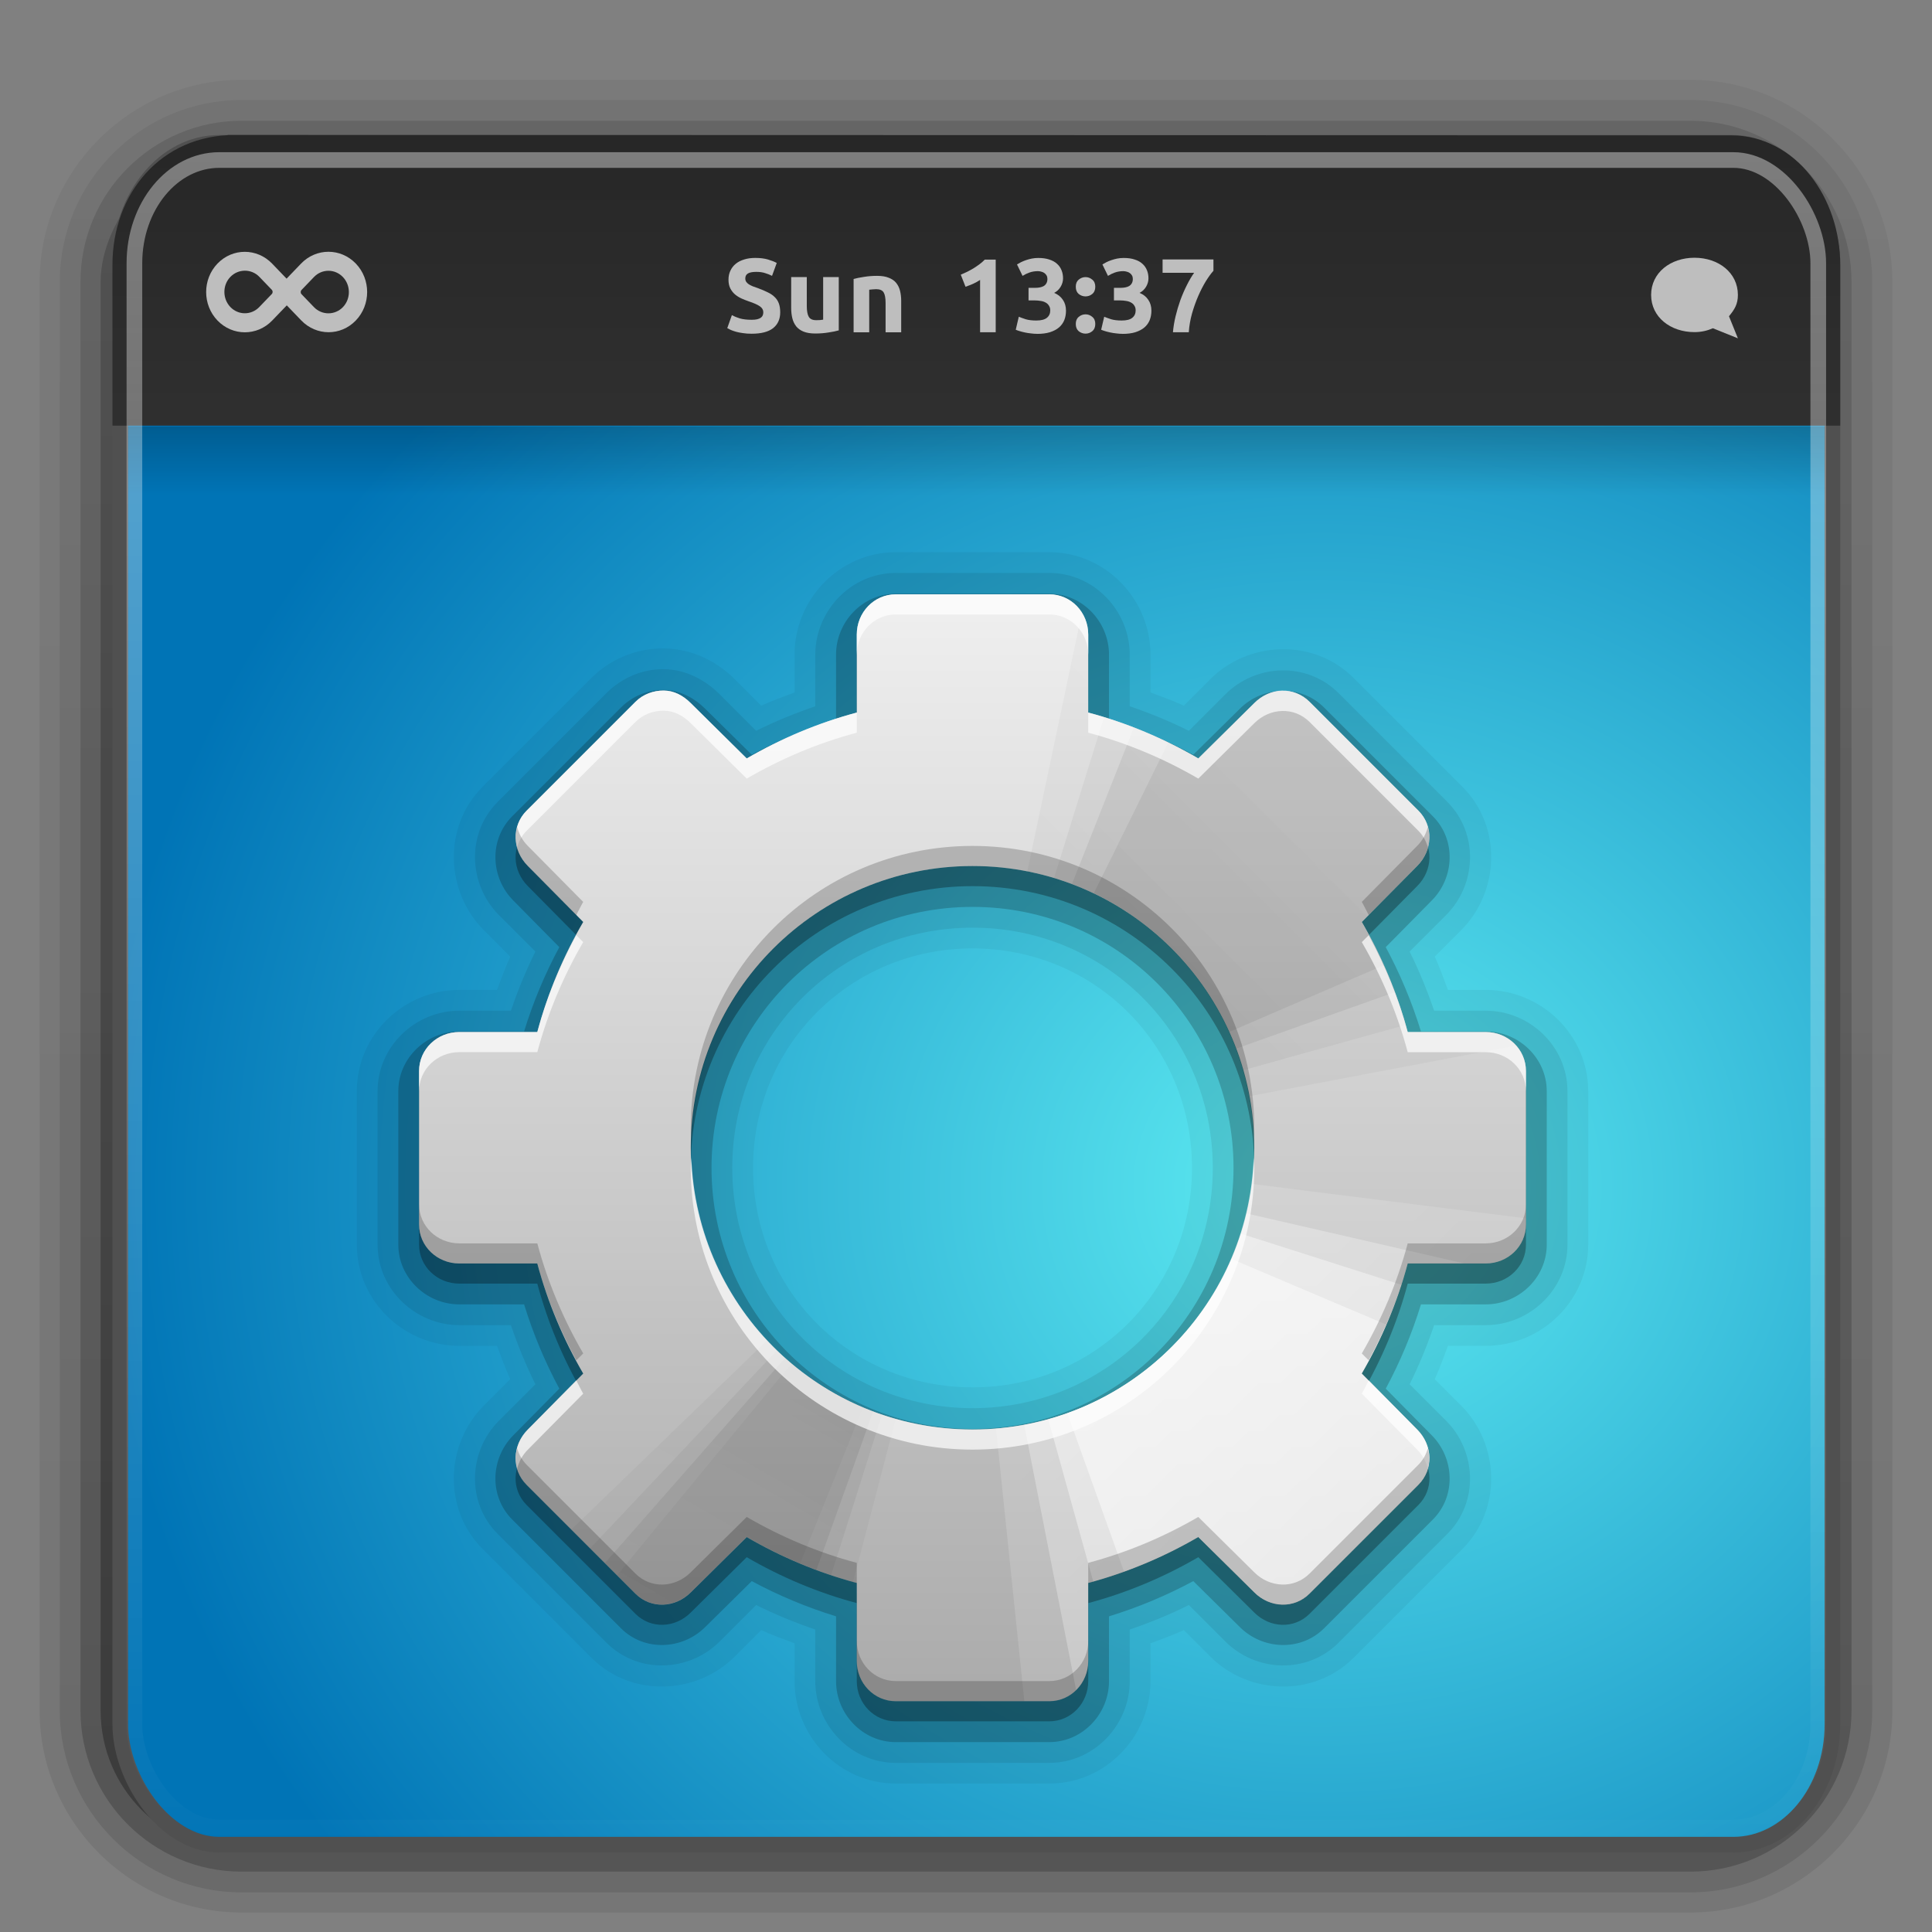 <svg height="96" width="96" xmlns="http://www.w3.org/2000/svg" xmlns:xlink="http://www.w3.org/1999/xlink"><rect width="100%" height="100%" fill="#808080" stroke="none"/><linearGradient id="a"><stop offset="0" stop-color="#fff"/><stop offset="1" stop-color="#fff" stop-opacity="0"/></linearGradient><linearGradient id="b" gradientTransform="matrix(1.024 0 0 1.012 -1.143 -98.071)" gradientUnits="userSpaceOnUse" x1="32.251" x2="32.251" y1="6.132" y2="90.239"><stop offset="0"/><stop offset="1" stop-opacity=".588"/></linearGradient><linearGradient id="c" gradientTransform="matrix(1.858 0 0 2.123 3.927 .572)" gradientUnits="userSpaceOnUse" x1="12.579" x2="12.579" xlink:href="#a" y1="2.914" y2="43.811"/><linearGradient id="d" gradientTransform="matrix(1.541 0 0 1.503 -1.133 -2.625)" gradientUnits="userSpaceOnUse" x1="33.579" x2="33.579" xlink:href="#e" y1="5.709" y2="16.323"/><linearGradient id="e"><stop offset="0" stop-color="#262626"/><stop offset="1" stop-color="#303030"/></linearGradient><linearGradient id="f" gradientTransform="matrix(1.891 0 0 2.278 3.139 -9.993)" gradientUnits="userSpaceOnUse" x1="16.916" x2="16.916" xlink:href="#e" y1="7.001" y2="14"/><linearGradient id="g" gradientTransform="matrix(1.834 0 0 .8 4.515 13.8)" gradientUnits="userSpaceOnUse" x1="24.683" x2="24.683" xlink:href="#h" y1="9.242" y2="13.523"/><linearGradient id="h"><stop offset="0"/><stop offset="1" stop-opacity="0"/></linearGradient><radialGradient id="i" cx="26.617" cy="-2.064" gradientTransform="matrix(-0 -2.436 2.641 0 71.136 123.798)" gradientUnits="userSpaceOnUse" r="23"><stop offset="0" stop-color="#5eecf2"/><stop offset="1" stop-color="#0074b6"/></radialGradient><clipPath id="j"><path d="m30.916 135.971c-.937.541-1.228 1.748-.678 2.701l1.938 3.356c-1.418 1.414-2.622 3.012-3.595 4.71l-3.784-.991c-.532-.142-1.038-.118-1.476.131-.438.248-.797.668-.937 1.19l-1.979 7.385c-.28 1.045.366 2.065 1.429 2.35l3.772 1.034c-.006 1.957.238 3.943.759 5.877l-3.356 1.938c-.953.55-1.304 1.741-.763 2.678l3.812 6.603c.541.937 1.748 1.228 2.701.678l3.356-1.938c1.414 1.418 3.012 2.622 4.71 3.595l-.991 3.784c-.285 1.063.275 2.133 1.321 2.413l7.385 1.979c1.045.28 2.065-.366 2.35-1.429l1.034-3.772c1.957.006 3.943-.238 5.877-.759l1.938 3.356c.55.953 1.741 1.304 2.678.763l6.603-3.812c.937-.541 1.228-1.748.678-2.701l-1.938-3.356c1.418-1.414 2.622-3.012 3.595-4.71l3.784.991c1.063.285 2.133-.275 2.413-1.321l1.979-7.385c.28-1.045-.366-2.065-1.429-2.35l-3.772-1.034c.006-1.957-.238-3.943-.759-5.877l3.356-1.938c.953-.55 1.304-1.741.763-2.678l-3.812-6.603c-.541-.937-1.748-1.228-2.701-.678l-3.356 1.938c-1.414-1.418-3.012-2.622-4.71-3.595l.991-3.784c.285-1.063-.275-2.133-1.321-2.413l-7.385-1.979c-1.045-.28-2.065.366-2.35 1.429l-1.034 3.772c-1.957-.006-3.943.238-5.877.759l-1.938-3.356c-.55-.953-1.741-1.304-2.678-.763zm10.052 9.785c6.696-3.866 15.258-1.572 19.124 5.124s1.572 15.258-5.124 19.124c-6.696 3.866-15.258 1.572-19.124-5.124s-1.572-15.258 5.124-19.124z" display="block"/></clipPath><linearGradient id="k" gradientUnits="userSpaceOnUse" x1="48.234" x2="126.139" xlink:href="#h" y1="48.047" y2="66.233"/><linearGradient id="l" gradientUnits="userSpaceOnUse" x1="48.055" x2="126.673" xlink:href="#h" y1="48.032" y2="62.839"/><linearGradient id="m" gradientUnits="userSpaceOnUse" x1="47.997" x2="127.052" xlink:href="#h" y1="48.029" y2="60.29"/><linearGradient id="n" gradientUnits="userSpaceOnUse" x1="47.998" x2="127.416" xlink:href="#h" y1="48.029" y2="57.665"/><linearGradient id="o" gradientUnits="userSpaceOnUse" x1="48.234" x2="126.139" xlink:href="#a" y1="48.047" y2="66.233"/><linearGradient id="p" gradientUnits="userSpaceOnUse" x1="48.055" x2="126.673" xlink:href="#a" y1="48.032" y2="62.839"/><linearGradient id="q" gradientUnits="userSpaceOnUse" x1="47.997" x2="127.052" xlink:href="#a" y1="48.029" y2="60.29"/><linearGradient id="r" gradientUnits="userSpaceOnUse" x1="47.998" x2="127.416" xlink:href="#a" y1="48.029" y2="57.665"/><linearGradient id="s" gradientUnits="userSpaceOnUse" x1="41.736" x2="41.736" y1="24.198" y2="80.499"><stop offset="0" stop-color="#f0f0f0"/><stop offset="1" stop-color="#aaa"/></linearGradient><g fill="url(#b)"><path d="m12-95.031c-5.511 0-10.031 4.52-10.031 10.031v71c0 5.511 4.52 10.031 10.031 10.031h72c5.511 0 10.031-4.52 10.031-10.031v-71c0-5.511-4.52-10.031-10.031-10.031z" opacity=".08" transform="scale(1 -1)"/><path d="m12-94.031c-4.972 0-9.031 4.06-9.031 9.031v71c0 4.972 4.06 9.031 9.031 9.031h72c4.972 0 9.031-4.06 9.031-9.031v-71c0-4.972-4.06-9.031-9.031-9.031z" opacity=".1" transform="scale(1 -1)"/><path d="m12-93c-4.409 0-8 3.591-8 8v71c0 4.409 3.591 8 8 8h72c4.409 0 8-3.591 8-8v-71c0-4.409-3.591-8-8-8z" opacity=".2" transform="scale(1 -1)"/><rect height="85" opacity=".3" rx="7" transform="scale(1 -1)" width="86" x="5" y="-92"/></g><g fill-rule="evenodd"><rect fill="url(#i)" height="84.565" rx="4.922" ry="5.98" stroke="#505050" stroke-linecap="round" stroke-linejoin="round" stroke-width=".777" width="85.077" x="5.976" y="7.096"/><path d="m6.327 21.189h84.375v3.417h-84.375z" fill="url(#g)" opacity=".2"/><path d="m11.647 7.095s74.37.02 74.37.02c2.959 0 5.036 2.873 5.036 6.053v7.595h-85.078s-0-7.595-0-7.595c0-3.389 2.285-6.072 5.672-6.072z" fill="url(#d)" stroke="url(#f)" stroke-width=".775"/></g><rect height="82.856" rx="4.219" ry="5.125" style="opacity:.4;fill:none;stroke-width:.778;stroke-linecap:round;stroke-linejoin:round;stroke:url(#c)" width="83.669" x="6.679" y="7.951"/><g transform="translate(-.045 3.928)"><g fill="#bebebe"><path d="m8 2c-3.866 0-7 2.41-7 6 0 3.59 3.134 6 7 6 1.065 0 2.065-.23 2.969-.625l4.031 1.625-1.438-3.562c.903-1.095 1.438-1.952 1.438-3.438 0-3.59-3.134-6-7-6z" transform="matrix(.308 0 0 .308 81.78 8.263)"/><path d="m17.725 9.168c-.751-.781-1.968-.781-2.719 0-0.0 0-.001.001-.001.001l-.72.749-.717-.746c-0-0-0-0-0-0-.751-.781-1.965-.784-2.716-.003-.751.781-.751 2.048-0 2.829.751.781 1.968.781 2.719-0.0 0-0.0.001-.001.001-.001l.723-.752.717.746c0.0 0.0 0.0 0.0 0.0 0.0.751.781 1.962.787 2.713.006.751-.781.751-2.048 0-2.829zm-4.798 2.162c-.396.411-1.038.411-1.434-.001-.396-.412-.399-1.084-.003-1.496.396-.412 1.048-.415 1.444-.003 0.0 0.0.001.001.001.001l.615.64c0.0 0.0 0.0 0.0 0.0 0.0.056.058.056.153 0.0.211-0.0 0-0.0 0-0.0 0l-.623.648-0-0zm2.717.002c-0-0-0-0-.001-.001l-.615-.64c-0-0-0-0-0-0-.056-.058-.056-.152 0-.211l0-0.0.62-.645c.397-.411 1.038-.411 1.434.001.396.412.399 1.084.003 1.496-.396.412-1.045.412-1.441-0z"/><path d="m37.39 11.962c.115 0.0.208-.009.281-.026.076-.021.137-.047.182-.078.045-.035.076-.075.094-.12.017-.045.026-.096.026-.151-0-.118-.056-.215-.167-.292-.111-.08-.302-.165-.573-.255-.118-.042-.236-.089-.354-.141-.118-.056-.224-.123-.318-.203-.094-.083-.17-.182-.229-.297-.059-.118-.089-.261-.089-.427-0-.167.031-.316.094-.448.063-.135.151-.25.266-.344.115-.094.254-.165.417-.214.163-.052.347-.078.552-.078.243 0.0.453.026.631.078.177.052.323.109.438.172l-.234.641c-.101-.052-.214-.097-.339-.135-.122-.042-.269-.063-.443-.063-.195 0-.335.028-.422.083-.083.052-.125.134-.125.245-0.0.066.016.122.047.167.031.045.075.087.13.125.059.035.125.068.198.099.076.028.16.057.25.089.188.069.351.139.49.208.139.066.254.144.344.234.094.09.163.196.208.318.045.122.068.269.068.443-0.0.337-.118.599-.354.787-.236.184-.592.276-1.068.276-.16 0-.304-.01-.433-.031-.129-.017-.243-.04-.344-.068-.097-.028-.182-.057-.255-.089-.069-.031-.129-.061-.177-.089l.229-.646c.108.059.24.113.396.162.16.045.354.068.584.068"/><path d="m41.725 12.488c-.132.038-.302.073-.511.104-.208.035-.427.052-.657.052-.233 0-.427-.031-.584-.094-.153-.063-.274-.149-.365-.261-.09-.115-.155-.25-.193-.406-.038-.156-.057-.328-.057-.516v-1.527h.776v1.433c-0.0.25.033.431.099.542.066.111.189.167.37.167.056 0 .115-.002.177-.005.063-.007.118-.014.167-.021v-2.116h.776v2.647"/><path d="m42.459 9.935c.132-.038.302-.073.511-.104.208-.035.427-.052.657-.052.233 0.0.426.031.578.094.156.059.28.144.37.255.09.111.155.243.193.396.038.153.057.323.057.511v1.548h-.776v-1.454c-0-.25-.033-.427-.099-.532-.066-.104-.189-.156-.37-.156-.056 0-.115.004-.177.01-.063.004-.118.009-.167.016v2.116h-.776v-2.647"/><g transform="translate(1.288 -.418)"><path d="m46.497 10.139c.101-.042.205-.089.313-.141.111-.056.219-.115.323-.177.104-.066.203-.134.297-.203.097-.073.184-.149.261-.229h.542v3.611h-.776v-2.6c-.104.069-.221.134-.349.193-.129.056-.254.104-.375.146z"/><path d="m50.282 13.078c-.094 0-.193-.007-.297-.021-.104-.01-.205-.026-.302-.047-.097-.021-.186-.043-.266-.068-.08-.024-.142-.047-.188-.068l.151-.646c.09.038.205.08.344.125.142.042.318.063.526.063.24 0 .415-.045.526-.135.111-.09.167-.212.167-.365-0-.094-.021-.172-.063-.234-.038-.066-.092-.118-.162-.156-.069-.042-.153-.069-.25-.083-.094-.017-.195-.026-.302-.026h-.302v-.625h.344c.076 0.0.149-.007.219-.021.073-.014.137-.036.193-.068.056-.035.099-.08.13-.135.035-.059.052-.132.052-.219-0-.066-.014-.123-.042-.172-.028-.049-.064-.089-.109-.12-.042-.031-.092-.054-.151-.068-.056-.017-.113-.026-.172-.026-.149 0-.288.023-.417.068-.125.045-.24.101-.344.167l-.276-.568c.056-.035.12-.071.193-.109.076-.038.16-.073.25-.104.09-.031.186-.057.287-.078.104-.021.214-.031.328-.031.212 0.0.394.026.547.078.156.049.285.12.386.214.101.09.175.198.224.323.049.122.073.255.073.401-0.0.142-.04.281-.12.417-.08.132-.188.233-.323.302.188.076.332.191.433.344.104.149.156.33.156.542-0.0.167-.028.321-.083.464-.056.139-.142.261-.261.365-.118.101-.269.181-.453.24-.181.056-.396.083-.646.083"/><path d="m53.181 10.738c-0.0.156-.05.276-.151.36-.097.08-.208.12-.333.12-.125 0-.238-.04-.339-.12-.097-.083-.146-.203-.146-.36 0-.156.049-.274.146-.354.101-.083.214-.125.339-.125.125 0.0.236.042.333.125.101.08.151.198.151.354m0 1.85c-0.0.156-.05.276-.151.36-.097.08-.208.12-.333.12-.125 0-.238-.04-.339-.12-.097-.083-.146-.203-.146-.36 0-.156.049-.274.146-.354.101-.083.214-.125.339-.125.125 0.0.236.042.333.125.101.08.151.198.151.354"/><path d="m54.526 13.078c-.094 0-.193-.007-.297-.021-.104-.01-.205-.026-.302-.047-.097-.021-.186-.043-.266-.068s-.142-.047-.188-.068l.151-.646c.09.038.205.08.344.125.142.042.318.063.526.063.24 0 .415-.045.526-.135.111-.09.167-.212.167-.365-0-.094-.021-.172-.063-.234-.038-.066-.092-.118-.162-.156-.069-.042-.153-.069-.25-.083-.094-.017-.195-.026-.302-.026h-.302v-.625h.344c.076 0.0.149-.007.219-.021.073-.014.137-.036.193-.068.056-.035.099-.08.13-.135.035-.059.052-.132.052-.219-0-.066-.014-.123-.042-.172-.028-.049-.064-.089-.109-.12-.042-.031-.092-.054-.151-.068-.056-.017-.113-.026-.172-.026-.149 0-.288.023-.417.068-.125.045-.24.101-.344.167l-.276-.568c.056-.035.12-.071.193-.109.076-.038.16-.073.25-.104.09-.031.186-.057.287-.078.104-.021.214-.031.328-.031.212 0.0.394.026.547.078.156.049.285.12.386.214.101.09.175.198.224.323.049.122.073.255.073.401-0.0.142-.04.281-.12.417-.08.132-.188.233-.323.302.188.076.332.191.433.344.104.149.156.33.156.542-0.0.167-.028.321-.083.464-.056.139-.142.261-.261.365-.118.101-.269.181-.453.24-.181.056-.396.083-.646.083"/><path d="m57.04 13c.021-.254.064-.518.13-.792.066-.274.146-.544.24-.808.097-.264.205-.512.323-.745.118-.236.238-.439.36-.61h-1.568v-.662h2.527v.563c-.111.122-.234.29-.37.505-.132.215-.259.46-.38.735-.118.271-.222.563-.313.875-.087.313-.141.625-.162.938z"/></g></g><g transform="translate(2.486 .767)"><path d="m42.07 22.743c-2.812 0-5.031 2.349-5.031 5.094v1.875c-.558.208-1.114.409-1.656.656l-1.312-1.312c-.815-.815-2.046-1.519-3.531-1.531-1.303-.011-2.61.485-3.594 1.469l-5.406 5.406c-1.984 1.984-1.846 5.216.062 7.125l1.312 1.312c-.247.542-.448 1.098-.656 1.656h-1.875c-2.744 0-5.094 2.219-5.094 5.031v7.625c0 2.812 2.349 5.031 5.094 5.031h1.875c.208.558.409 1.114.656 1.656l-1.312 1.312c-1.909 1.909-2.047 5.141-.062 7.125l5.406 5.406c1.984 1.984 5.216 1.846 7.125-.062l1.312-1.312c.542.247 1.098.448 1.656.656v1.875c0 2.744 2.219 5.094 5.031 5.094h7.625c2.812 0 5.031-2.349 5.031-5.094v-1.875c.558-.208 1.114-.409 1.656-.656l1.312 1.312c1.909 1.909 5.141 2.046 7.125.062l5.406-5.406c1.984-1.984 1.846-5.216-.062-7.125l-1.312-1.312c.247-.542.448-1.098.656-1.656h1.875c2.744 0 5.094-2.219 5.094-5.031v-7.625c0-2.812-2.349-5.031-5.094-5.031h-1.875c-.208-.558-.409-1.114-.656-1.656l1.312-1.312c1.909-1.909 2.047-5.141.062-7.125l-5.406-5.406c-1.984-1.984-5.216-1.846-7.125.062l-1.312 1.312c-.542-.247-1.098-.448-1.656-.656v-1.875c0-2.744-2.219-5.094-5.031-5.094zm3.813 19.688c6.075 0 10.906 4.831 10.906 10.906s-4.831 10.906-10.906 10.906c-6.075 0-10.906-4.831-10.906-10.906s4.831-10.906 10.906-10.906z" display="block" opacity=".05"/><path d="m42.07 23.775c-2.227 0-4 1.881-4 4.062v2.562c-1.017.35-1.987.745-2.938 1.219l-1.812-1.812c-.671-.671-1.635-1.24-2.781-1.25-1.022-.009-2.053.397-2.844 1.188l-5.406 5.406c-1.57 1.57-1.455 4.107.062 5.625l1.812 1.812c-.474.95-.869 1.921-1.219 2.938h-2.562c-2.181 0-4.062 1.773-4.062 4v7.625c0 2.227 1.881 4 4.062 4h2.562c.35 1.017.745 1.987 1.219 2.938l-1.812 1.812c-1.518 1.518-1.633 4.055-.062 5.625l5.406 5.406c1.57 1.57 4.107 1.456 5.625-.062l1.812-1.812c.95.474 1.921.869 2.938 1.219v2.562c0 2.181 1.773 4.063 4 4.063h7.625c2.227 0 4-1.881 4-4.063v-2.562c1.017-.35 1.987-.745 2.938-1.219l1.812 1.812c1.518 1.518 4.055 1.633 5.625.062l5.406-5.406c1.57-1.57 1.455-4.107-.062-5.625l-1.812-1.812c.474-.95.869-1.921 1.219-2.938h2.562c2.181 0 4.062-1.773 4.062-4v-7.625c0-2.227-1.881-4-4.062-4h-2.562c-.35-1.017-.745-1.987-1.219-2.938l1.812-1.812c1.518-1.518 1.633-4.055.062-5.625l-5.406-5.406c-1.57-1.57-4.107-1.456-5.625.062l-1.812 1.812c-.95-.474-1.921-.869-2.938-1.219v-2.562c0-2.181-1.773-4.062-4-4.062zm3.813 17.625c6.63 0 11.938 5.307 11.938 11.938s-5.307 11.938-11.938 11.938c-6.63 0-11.938-5.307-11.938-11.938s5.307-11.938 11.938-11.938z" display="block" opacity=".08"/><path d="m42.07 24.806c-1.65 0-2.969 1.4-2.969 3.031v3.219c-1.462.45-2.865 1.039-4.188 1.75l-2.312-2.281c-.525-.525-1.25-.931-2.062-.938-.759-.006-1.53.28-2.125.875l-5.406 5.406c-1.161 1.161-1.075 3.05.062 4.188l2.281 2.312c-.711 1.322-1.3 2.726-1.75 4.188h-3.219c-1.631 0-3.031 1.319-3.031 2.969v7.625c0 1.65 1.4 2.969 3.031 2.969h3.219c.45 1.462 1.039 2.865 1.75 4.188l-2.281 2.312c-1.137 1.137-1.224 3.026-.062 4.188l5.406 5.406c1.161 1.161 3.05 1.075 4.188-.062l2.312-2.281c1.322.711 2.726 1.3 4.188 1.75v3.219c0 1.631 1.319 3.031 2.969 3.031h7.625c1.65 0 2.969-1.4 2.969-3.031v-3.219c1.462-.45 2.865-1.039 4.188-1.75l2.312 2.281c1.137 1.137 3.026 1.224 4.188.062l5.406-5.406c1.161-1.161 1.075-3.05-.062-4.188l-2.281-2.312c.711-1.322 1.3-2.726 1.75-4.188h3.219c1.631 0 3.031-1.319 3.031-2.969v-7.625c0-1.65-1.4-2.969-3.031-2.969h-3.219c-.45-1.462-1.039-2.865-1.75-4.188l2.281-2.312c1.137-1.137 1.224-3.026.062-4.188l-5.406-5.406c-1.161-1.161-3.05-1.075-4.188.062l-2.312 2.281c-1.322-.711-2.726-1.3-4.188-1.75v-3.219c0-1.631-1.319-3.031-2.969-3.031zm3.813 15.562c7.178 0 12.969 5.79 12.969 12.969s-5.79 12.969-12.969 12.969c-7.178 0-12.969-5.79-12.969-12.969s5.79-12.969 12.969-12.969z" display="block" opacity=".2"/><path d="m42.07 25.837c-1.082 0-1.938.899-1.938 2v3.875c-1.935.516-3.777 1.297-5.469 2.281l-2.781-2.75c-.389-.389-.84-.621-1.344-.625-.504-.004-1.024.18-1.406.562l-5.406 5.406c-.765.765-.716 1.972.062 2.75l2.75 2.781c-.984 1.692-1.766 3.534-2.281 5.469h-3.875c-1.101 0-2 .855-2 1.938v7.625c0 1.082.899 1.938 2 1.938h3.875c.516 1.935 1.297 3.777 2.281 5.469l-2.75 2.781c-.778.778-.828 1.985-.062 2.75l5.406 5.406c.765.765 1.972.716 2.75-.062l2.781-2.75c1.692.984 3.534 1.766 5.469 2.281v3.875c0 1.101.855 2 1.938 2h7.625c1.082 0 1.938-.899 1.938-2v-3.875c1.935-.516 3.777-1.297 5.469-2.281l2.781 2.75c.778.778 1.985.828 2.75.062l5.406-5.406c.765-.765.716-1.972-.062-2.75l-2.75-2.781c.984-1.692 1.766-3.534 2.281-5.469h3.875c1.101 0 2-.855 2-1.938v-7.625c0-1.082-.899-1.938-2-1.938h-3.875c-.516-1.935-1.297-3.777-2.281-5.469l2.75-2.781c.778-.778.828-1.985.062-2.75l-5.406-5.406c-.765-.765-1.972-.716-2.75.062l-2.781 2.75c-1.692-.984-3.534-1.766-5.469-2.281v-3.875c0-1.101-.855-2-1.938-2zm3.813 13.5c7.732 0 14 6.268 14 14s-6.268 14-14 14c-7.732 0-14-6.268-14-14s6.268-14 14-14z" display="block" opacity=".3"/><path d="m42.07 24.837c-1.082 0-1.938.899-1.938 2v3.875c-1.935.516-3.777 1.297-5.469 2.281l-2.781-2.75c-.389-.389-.84-.621-1.344-.625-.504-.004-1.024.18-1.406.562l-5.406 5.406c-.765.765-.716 1.972.062 2.75l2.75 2.781c-.984 1.692-1.766 3.534-2.281 5.469h-3.875c-1.101 0-2 .855-2 1.938v7.625c0 1.082.899 1.938 2 1.938h3.875c.516 1.935 1.297 3.777 2.281 5.469l-2.75 2.781c-.778.778-.828 1.985-.062 2.75l5.406 5.406c.765.765 1.972.716 2.75-.062l2.781-2.75c1.692.984 3.534 1.766 5.469 2.281v3.875c0 1.101.855 2 1.938 2h7.625c1.082 0 1.938-.899 1.938-2v-3.875c1.935-.516 3.777-1.297 5.469-2.281l2.781 2.75c.778.778 1.985.828 2.75.062l5.406-5.406c.765-.765.716-1.972-.062-2.75l-2.75-2.781c.984-1.692 1.766-3.534 2.281-5.469h3.875c1.101 0 2-.855 2-1.938v-7.625c0-1.082-.899-1.938-2-1.938h-3.875c-.516-1.935-1.297-3.777-2.281-5.469l2.75-2.781c.778-.778.828-1.985.062-2.75l-5.406-5.406c-.765-.765-1.972-.716-2.75.062l-2.781 2.75c-1.692-.984-3.534-1.766-5.469-2.281v-3.875c0-1.101-.855-2-1.938-2zm3.813 13.5c7.732 0 14 6.268 14 14s-6.268 14-14 14c-7.732 0-14-6.268-14-14s6.268-14 14-14z" display="block" fill="url(#s)"/><g clip-path="url(#j)" transform="matrix(.866 .5 -.5 .866 83.281 -108.375)"><g opacity=".9" transform="matrix(.141 .993 -1.165 .12 96.937 104.805)"><path d="m108.896 48a60.896 60.896 0 0 1 -6.546 27.467l-54.35-27.467z" fill="url(#k)" opacity=".05" transform="matrix(.994 -.108 .108 .994 -5.158 5.492)"/><path d="m108.896 48a60.896 60.896 0 0 1 -4.457 22.869l-56.439-22.869z" fill="url(#l)" opacity=".07" transform="matrix(.998 -.065 .065 .998 -3.094 3.242)"/><path d="m108.896 48a60.896 60.896 0 0 1 -3.13 19.272l-57.766-19.272z" fill="url(#m)" opacity=".1" transform="matrix(.999 -.033 .033 .999 -1.563 1.616)"/><path d="m108.896 48a60.896 60.896 0 0 1 -2.075 15.761l-58.821-15.761z" fill="url(#n)" opacity=".05"/></g><g fill="#fff" opacity=".9" transform="matrix(1.063 -.131 -.74 3.227 32.525 9.332)"><path d="m108.896 48a60.896 60.896 0 0 1 -6.546 27.467l-54.35-27.467z" fill="url(#o)" opacity=".2" transform="matrix(.994 -.108 .108 .994 -5.158 5.492)"/><path d="m108.896 48a60.896 60.896 0 0 1 -4.457 22.869l-56.439-22.869z" fill="url(#p)" opacity=".4" transform="matrix(.998 -.065 .065 .998 -3.094 3.242)"/><path d="m108.896 48a60.896 60.896 0 0 1 -3.13 19.272l-57.766-19.272z" fill="url(#q)" opacity=".6" transform="matrix(.999 -.033 .033 .999 -1.563 1.616)"/><path d="m108.896 48a60.896 60.896 0 0 1 -2.075 15.761l-58.821-15.761z" fill="url(#r)" opacity=".8"/></g><g opacity=".5" transform="matrix(-.617 .787 -.787 -.617 115.001 150.012)"><path d="m108.896 48a60.896 60.896 0 0 1 -6.546 27.467l-54.35-27.467z" fill="url(#k)" opacity=".05" transform="matrix(.994 -.108 .108 .994 -5.158 5.492)"/><path d="m108.896 48a60.896 60.896 0 0 1 -4.457 22.869l-56.439-22.869z" fill="url(#l)" opacity=".07" transform="matrix(.998 -.065 .065 .998 -3.094 3.242)"/><path d="m108.896 48a60.896 60.896 0 0 1 -3.13 19.272l-57.766-19.272z" fill="url(#m)" opacity=".1" transform="matrix(.999 -.033 .033 .999 -1.563 1.616)"/><path d="m108.896 48a60.896 60.896 0 0 1 -2.075 15.761l-58.821-15.761z" fill="url(#n)" opacity=".1"/></g><g opacity=".8" transform="matrix(-.068 -1.046 2.711 .602 -79.095 179.08)"><path d="m108.896 48a60.896 60.896 0 0 1 -6.546 27.467l-54.35-27.467z" fill="url(#k)" opacity=".05" transform="matrix(.994 -.108 .108 .994 -5.158 5.492)"/><path d="m108.896 48a60.896 60.896 0 0 1 -4.457 22.869l-56.439-22.869z" fill="url(#l)" opacity=".07" transform="matrix(.998 -.065 .065 .998 -3.094 3.242)"/><path d="m108.896 48a60.896 60.896 0 0 1 -3.13 19.272l-57.766-19.272z" fill="url(#m)" opacity=".1" transform="matrix(.999 -.033 .033 .999 -1.563 1.616)"/><path d="m108.896 48a60.896 60.896 0 0 1 -2.075 15.761l-58.821-15.761z" fill="url(#n)" opacity=".1"/></g><g fill="#fff" opacity=".9" transform="matrix(-1.063 .131 .74 -3.227 62.997 306.668)"><path d="m108.896 48a60.896 60.896 0 0 1 -6.546 27.467l-54.35-27.467z" fill="url(#o)" opacity=".2" transform="matrix(.994 -.108 .108 .994 -5.158 5.492)"/><path d="m108.896 48a60.896 60.896 0 0 1 -4.457 22.869l-56.439-22.869z" fill="url(#p)" opacity=".4" transform="matrix(.998 -.065 .065 .998 -3.094 3.242)"/><path d="m108.896 48a60.896 60.896 0 0 1 -3.13 19.272l-57.766-19.272z" fill="url(#q)" opacity=".6" transform="matrix(.999 -.033 .033 .999 -1.563 1.616)"/><path d="m108.896 48a60.896 60.896 0 0 1 -2.075 15.761l-58.821-15.761z" fill="url(#r)" opacity=".8"/></g></g><path d="m42.07 24.837c-1.082 0-1.938.899-1.938 2v1c0-1.101.855-2 1.938-2h7.625c1.082 0 1.938.899 1.938 2v-1c0-1.101-.855-2-1.938-2zm-11.531 4.781c-.504-.004-1.024.18-1.406.562l-5.406 5.406c-.496.496-.635 1.182-.469 1.812.084-.292.235-.579.469-.812l5.406-5.406c.383-.383.903-.567 1.406-.562.504.004.955.236 1.344.625l2.781 2.75c1.692-.984 3.534-1.766 5.469-2.281v-1c-1.935.516-3.777 1.297-5.469 2.281l-2.781-2.75c-.389-.389-.84-.621-1.344-.625zm30.719 0c-.495.014-.986.236-1.375.625l-2.781 2.75c-1.692-.984-3.534-1.766-5.469-2.281v1c1.935.516 3.777 1.297 5.469 2.281l2.781-2.75c.778-.778 1.985-.828 2.75-.062l5.406 5.406c.234.234.385.521.469.812.166-.63.028-1.316-.469-1.812l-5.406-5.406c-.383-.383-.88-.576-1.375-.562zm-35.063 12.156c-.813 1.509-1.488 3.124-1.938 4.812h-3.875c-1.101 0-2 .855-2 1.938v1c0-1.082.899-1.938 2-1.938h3.875c.516-1.935 1.297-3.777 2.281-5.469zm39.375 0-.344.344c.984 1.692 1.766 3.534 2.281 5.469h3.875c1.101 0 2 .855 2 1.938v-1c0-1.082-.899-1.938-2-1.938h-3.875c-.45-1.689-1.125-3.304-1.938-4.812zm-33.656 11.062c-.006.167-.031.332-.031.5 0 7.732 6.268 14 14 14 7.732 0 14-6.268 14-14 0-.168-.025-.333-.031-.5-.265 7.499-6.405 13.5-13.969 13.5-7.564 0-13.704-6.001-13.969-13.5zm-5.719 11.062-2.406 2.438c-.54.54-.722 1.275-.531 1.938.09-.341.258-.664.531-.938l2.75-2.781c-.125-.215-.225-.436-.344-.656zm39.375 0c-.119.22-.218.441-.344.656l2.75 2.781c.273.273.441.596.531.938.191-.662.009-1.397-.531-1.938z" display="block" fill="#fff" opacity=".7"/><path d="m23.257 36.4c-.191.662-.009 1.397.531 1.938l2.406 2.438c.119-.22.218-.441.344-.656l-2.75-2.781c-.273-.273-.441-.596-.531-.938zm45.25 0c-.09.341-.258.664-.531.938l-2.75 2.781c.125.215.225.436.344.656l2.406-2.438c.54-.54.722-1.275.531-1.938zm-22.625.938c-7.732 0-14 6.268-14 14 0 .168.025.333.031.5.265-7.499 6.405-13.5 13.969-13.5 7.564 0 13.704 6.001 13.969 13.5.006-.167.031-.332.031-.5 0-7.732-6.268-14-14-14zm-27.5 17.812v1c0 1.082.899 1.938 2 1.938h3.875c.45 1.689 1.125 3.304 1.938 4.812l.344-.344c-.984-1.692-1.766-3.534-2.281-5.469h-3.875c-1.101 0-2-.855-2-1.938zm55 0c0 1.082-.899 1.938-2 1.938h-3.875c-.516 1.935-1.297 3.777-2.281 5.469l.344.344c.813-1.509 1.488-3.124 1.938-4.812h3.875c1.101 0 2-.855 2-1.938zm-50.125 12.125c-.166.63-.028 1.316.469 1.812l5.406 5.406c.765.765 1.972.716 2.75-.062l2.781-2.75c1.692.984 3.534 1.766 5.469 2.281v-1c-1.935-.516-3.777-1.297-5.469-2.281l-2.781 2.75c-.778.778-1.985.828-2.75.062l-5.406-5.406c-.234-.234-.385-.521-.469-.812zm45.25 0c-.084.292-.235.579-.469.812l-5.406 5.406c-.765.765-1.972.716-2.75-.062l-2.781-2.75c-1.692.984-3.534 1.766-5.469 2.281v1c1.935-.516 3.777-1.297 5.469-2.281l2.781 2.75c.778.778 1.985.828 2.75.062l5.406-5.406c.496-.496.635-1.182.469-1.812zm-28.375 9.562v1c0 1.101.855 2 1.938 2h7.625c1.082 0 1.938-.899 1.938-2v-1c0 1.101-.855 2-1.938 2h-7.625c-1.082 0-1.938-.899-1.938-2z" display="block" opacity=".2"/></g></g></svg>